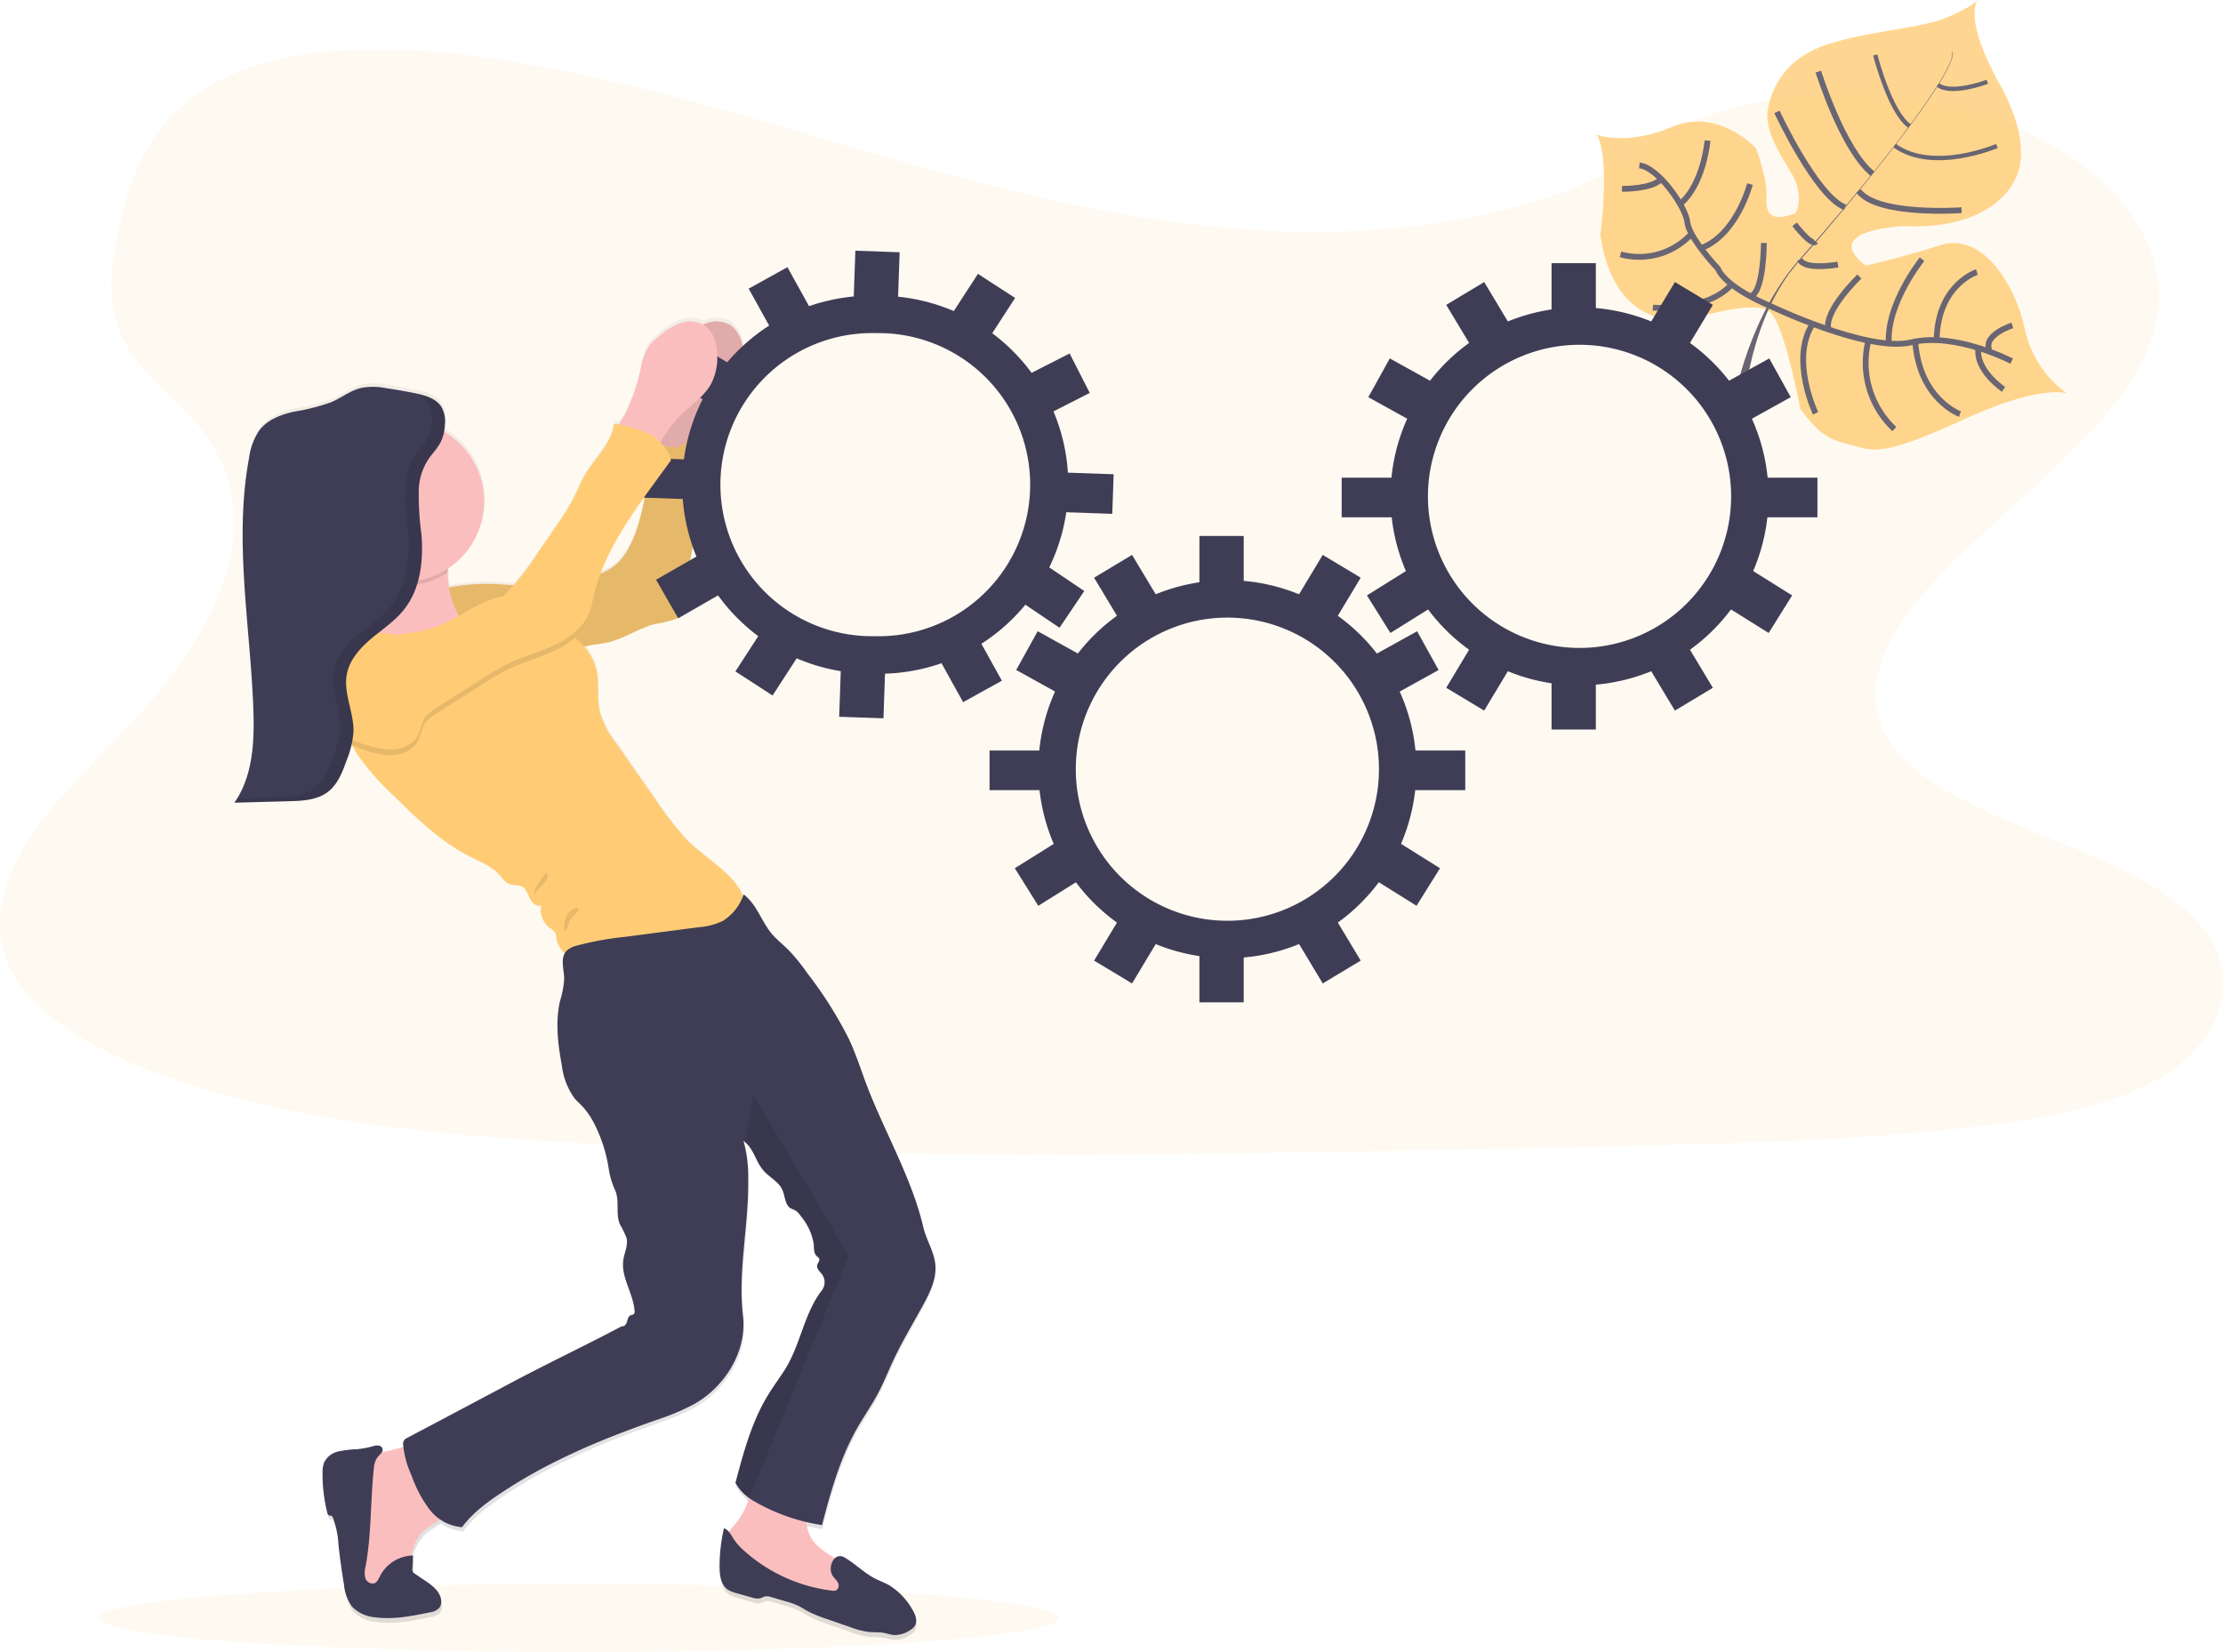 <svg xmlns="http://www.w3.org/2000/svg" xmlns:xlink="http://www.w3.org/1999/xlink" width="382.388" height="284.209" viewBox="0 0 382.388 284.209">
  <defs>
    <linearGradient id="linear-gradient" x1="0.5" y1="1" x2="0.5" gradientUnits="objectBoundingBox">
      <stop offset="0" stop-color="gray" stop-opacity="0.251"/>
      <stop offset="0.54" stop-color="gray" stop-opacity="0.122"/>
      <stop offset="1" stop-color="gray" stop-opacity="0.102"/>
    </linearGradient>
  </defs>
  <g id="undraw_in_progress_ql66" transform="translate(0.004 -0.05)">
    <path id="Path_296" data-name="Path 296" d="M317.4,128.567c-24.514-.633-47.862-6.511-70.156-12.943s-44.377-13.571-68.3-16.98c-15.39-2.193-32.991-2.5-45.388,3.629-11.935,5.894-15.791,16.068-17.863,25.537-1.561,7.11-2.477,14.59,1.8,21.245,2.97,4.621,8.235,8.5,11.878,12.931,12.678,15.4,3.716,34.389-10.019,49.426-6.439,7.053-13.92,13.78-18.893,21.291s-7.272,16.109-2.92,23.772c4.31,7.575,14.587,13.291,25.719,17.3,22.609,8.147,49.241,10.477,75.228,11.8,57.509,2.924,115.321,1.655,172.982.379,21.34-.47,42.771-.943,63.763-3.409,11.659-1.36,23.692-3.523,32.158-8.738,10.742-6.621,13.4-17.833,6.2-26.135-12.075-13.927-45.453-17.389-53.9-32.336-4.644-8.227.125-17.389,6.879-25.022,14.484-16.367,38.76-30.726,40.036-49.437.879-12.848-10.791-25.719-28.836-31.8-18.912-6.371-45.142-5.572-59.089,4.977C364.293,124.931,339.044,129.112,317.4,128.567Z" transform="translate(-95.23 -88.689)" fill="#ffcc75" opacity="0.1"/>
    <g id="Group_14" data-name="Group 14" transform="translate(274.635 0.05)" opacity="0.8">
      <path id="Path_297" data-name="Path 297" d="M901.244,142.548s-4.273-1.735-17.863,4.5-15.287,5.443-18.806,4.488-5.481-1.178-9.254-6.382c0,0-2.651-14.42-5.235-16.666s-13.515,1.276-13.515,1.276-13.113,3.015-15.628-14.518c0,0,1.773-13.212-.644-17.268,0,0,4.879,2.1,12.924-1.292s14.484,3.659,14.484,3.659,2.03,5.254,1.818,8.382,1.072,4.31,4.924,2.8c0,0,1.894-2.682-.784-7.113s-4.576-7.735-3.829-11.178,2.886-8.212,9.769-10.606,16.234-2.841,20.723-4.689S885.9,74.85,885.9,74.85s-2.761,2.769,3.746,14.5,2.36,16.821,2.36,16.821-3.462,8.25-18.742,7.575c0,0-14.723.538-6.7,6.78,0,0,5.14-1.045,12.829-3.489s13.231,7.64,14.609,14.655A18.4,18.4,0,0,0,901.244,142.548Z" transform="translate(-820.3 -74.85)" fill="#ffcc75"/>
      <path id="Path_298" data-name="Path 298" d="M962.738,98.253l.08-.023c.591,2.239-5.988,11.231-11.613,18.382l-.064-.049C959.072,106.476,963.208,99.972,962.738,98.253Z" transform="translate(-901.581 -89.374)" fill="#444053"/>
      <path id="Path_299" data-name="Path 299" d="M925.143,146.24l.034.091c-4.492,5.712-10.144,12.53-14.666,17.579-.432.481-.86.985-1.269,1.515l-.133-.1c.417-.519.845-1.026,1.277-1.515C914.909,158.751,920.655,151.948,925.143,146.24Z" transform="translate(-875.471 -119.199)" fill="#444053"/>
      <path id="Path_300" data-name="Path 300" d="M892.279,196.22l.091.152c-8.231,10.276-8.776,26.23-8.8,26.37l-1.735-1.985C881.859,220.6,883.991,206.564,892.279,196.22Z" transform="translate(-858.53 -150.248)" fill="#444053"/>
      <path id="Path_301" data-name="Path 301" d="M903.767,183.662s-9.7-5.045-17.268-3.235-24.59-6.4-24.59-6.4-7.231-2.935-8.685-6.284c0,0-4.958-5.246-5.242-7.954s-5.125-9.541-8.261-9.788" transform="translate(-832.364 -121.535)" fill="none" stroke="#444053" stroke-miterlimit="10" stroke-width="1"/>
      <path id="Path_302" data-name="Path 302" d="M997.943,239.992s-4.886-3.292-4.318-7.132" transform="translate(-927.945 -173.01)" fill="none" stroke="#444053" stroke-miterlimit="10" stroke-width="1"/>
      <path id="Path_303" data-name="Path 303" d="M972.693,242.42s-6.992-2.538-7.693-12.5" transform="translate(-910.191 -171.184)" fill="none" stroke="#444053" stroke-miterlimit="10" stroke-width="1"/>
      <path id="Path_304" data-name="Path 304" d="M947.471,244.747a15.638,15.638,0,0,1-4.462-15.227" transform="translate(-896.25 -170.935)" fill="none" stroke="#444053" stroke-miterlimit="10" stroke-width="1"/>
      <path id="Path_305" data-name="Path 305" d="M916.247,237.317s-4.447-9.329-.489-15.4" transform="translate(-878.582 -166.214)" fill="none" stroke="#444053" stroke-miterlimit="10" stroke-width="1"/>
      <path id="Path_306" data-name="Path 306" d="M1002.348,222.63s-5.057,1.606-3.969,4.265" transform="translate(-930.832 -166.655)" fill="none" stroke="#444053" stroke-miterlimit="10" stroke-width="1"/>
      <path id="Path_307" data-name="Path 307" d="M981.644,198.41s-6.765,2.144-6.924,11.715" transform="translate(-916.23 -151.609)" fill="none" stroke="#444053" stroke-miterlimit="10" stroke-width="1"/>
      <path id="Path_308" data-name="Path 308" d="M958.683,192.58s-6.155,7.6-5.719,14.5" transform="translate(-902.701 -147.987)" fill="none" stroke="#444053" stroke-miterlimit="10" stroke-width="1"/>
      <path id="Path_309" data-name="Path 309" d="M930.774,200.45s-6.117,5.844-5.337,9.091" transform="translate(-885.571 -152.876)" fill="none" stroke="#444053" stroke-miterlimit="10" stroke-width="1"/>
      <path id="Path_310" data-name="Path 310" d="M919.184,193.6s-5.735,1.026-6.534-.856" transform="translate(-877.67 -148.086)" fill="none" stroke="#444053" stroke-miterlimit="10" stroke-width="1"/>
      <path id="Path_311" data-name="Path 311" d="M910.23,176.72s2.9,3.837,3.644,2.977" transform="translate(-876.167 -138.134)" fill="none" stroke="#444053" stroke-miterlimit="10" stroke-width="1"/>
      <path id="Path_312" data-name="Path 312" d="M956.983,164.887s-14.454,1.049-17.723-3.307" transform="translate(-894.201 -128.729)" fill="none" stroke="#444053" stroke-miterlimit="10" stroke-width="1"/>
      <path id="Path_313" data-name="Path 313" d="M902.2,125.68s6.784,14.556,11.708,16.412" transform="translate(-871.178 -106.427)" fill="none" stroke="#444053" stroke-miterlimit="10" stroke-width="1"/>
      <path id="Path_314" data-name="Path 314" d="M921,107.37s4.167,13.39,9.325,17.571" transform="translate(-882.858 -95.052)" fill="none" stroke="#444053" stroke-miterlimit="10" stroke-width="1"/>
      <path id="Path_315" data-name="Path 315" d="M973.26,141.047s-10.984,4.716-17.59-.057" transform="translate(-904.395 -115.938)" fill="none" stroke="#444053" stroke-miterlimit="10" stroke-width="0.75"/>
      <path id="Path_316" data-name="Path 316" d="M946.84,99.83s2.511,9.848,5.894,12.223" transform="translate(-898.91 -90.368)" fill="none" stroke="#444053" stroke-miterlimit="10" stroke-width="0.75"/>
      <path id="Path_317" data-name="Path 317" d="M983.814,112s-6.178,2.337-8.484.545" transform="translate(-916.609 -97.929)" fill="none" stroke="#444053" stroke-miterlimit="10" stroke-width="0.75"/>
      <path id="Path_318" data-name="Path 318" d="M892.427,185.21s0,8.579-2.337,9.189" transform="translate(-863.655 -143.409)" fill="none" stroke="#444053" stroke-miterlimit="10" stroke-width="1"/>
      <path id="Path_319" data-name="Path 319" d="M845.84,208.012s9.28.8,13.556-3.992" transform="translate(-836.166 -155.094)" fill="none" stroke="#444053" stroke-miterlimit="10" stroke-width="1"/>
      <path id="Path_320" data-name="Path 320" d="M876.105,158.45s-2.242,8.712-8.435,11.045" transform="translate(-849.727 -126.785)" fill="none" stroke="#444053" stroke-miterlimit="10" stroke-width="1"/>
      <path id="Path_321" data-name="Path 321" d="M831.15,184.57a12.174,12.174,0,0,0,12.215-3.53" transform="translate(-827.04 -140.818)" fill="none" stroke="#444053" stroke-miterlimit="10" stroke-width="1"/>
      <path id="Path_322" data-name="Path 322" d="M863.06,138.7s-.621,7.39-4.64,10.848" transform="translate(-843.981 -114.515)" fill="none" stroke="#444053" stroke-miterlimit="10" stroke-width="1"/>
      <path id="Path_323" data-name="Path 323" d="M831.81,157.779s5.451.034,6.727-1.739" transform="translate(-827.45 -125.287)" fill="none" stroke="#444053" stroke-miterlimit="10" stroke-width="1"/>
    </g>
    <ellipse id="Ellipse_35" data-name="Ellipse 35" cx="82.573" cy="5.871" rx="82.573" ry="5.871" transform="translate(16.993 272.517)" fill="#ffcc75" opacity="0.1"/>
    <path id="Path_324" data-name="Path 324" d="M309.055,410.819c1.136-2.042,2.5-3.966,3.595-6.034,1-1.894,1.788-3.9,2.693-5.848,1.549-3.333,3.458-6.485,5.2-9.727,1.136-2.125,2.235-4.439,2.015-6.841-.208-2.273-1.542-4.242-2.057-6.439-2.1-9.019-7.147-17.3-10.227-26.022-.788-2.212-1.553-4.439-2.538-6.576a69.639,69.639,0,0,0-7.2-11.465,32.384,32.384,0,0,0-3.182-3.954c-.951-.951-2.019-1.788-2.882-2.818-1.78-2.121-2.614-5.174-4.841-6.818-.038.1-.08.193-.121.292-1.595-4.072-6.943-6.757-10.045-10.132a59.645,59.645,0,0,1-4.973-6.534l-6.754-9.761a16.4,16.4,0,0,1-2.818-5.413c-.576-2.417-.042-4.992-.61-7.409a9.344,9.344,0,0,0-2.064-3.924c.064-.019.133-.045.2-.061,1.288-.345,2.651-.405,3.928-.712,2.784-.663,5.2-2.443,7.977-3.155a19.457,19.457,0,0,0,4.212-1.136,3.5,3.5,0,0,0,1.629-3.72c-.9-4.754,1.61-9.572,1.186-14.393-.114-1.333-.455-2.632-.674-3.954a41.923,41.923,0,0,1-.235-9.325,19.7,19.7,0,0,1,3.087-3.837c1.7-1.644,3.738-3.03,4.924-5.087a9.92,9.92,0,0,0,1.023-6.106,5.891,5.891,0,0,0-1.894-4.03,4.761,4.761,0,0,0-4.348-.508c-.2.064-.4.144-.591.227a4.966,4.966,0,0,0-3.917-.227,11.869,11.869,0,0,0-3.833,2.417,8.761,8.761,0,0,0-1.788,1.894,11.231,11.231,0,0,0-1.22,3.875,37.879,37.879,0,0,1-2.557,7.5c-.2.424-.758,1.186-1.2,1.913l-.811-.167c-.352,3.375-3.178,5.852-4.9,8.769-.837,1.417-1.424,2.966-2.178,4.432a42.953,42.953,0,0,1-2.875,4.61q-1.534,2.273-3.072,4.5a64.005,64.005,0,0,1-4.167,5.636c-1.39-.114-2.78-.216-4.167-.239a33.821,33.821,0,0,0-6.935.617,19.319,19.319,0,0,1-.246-2.428v-.148c0-.2.023-.432.049-.686a14.015,14.015,0,0,0-.67-23.711,10.193,10.193,0,0,0,.144-1.288v-.758a1.786,1.786,0,0,0-.027-.379,5.013,5.013,0,0,0-.129-.758c-.03-.121-.064-.242-.106-.379a3.581,3.581,0,0,0-.314-.682.329.329,0,0,0-.027-.038c-.049-.08-.1-.159-.155-.235s-.049-.061-.072-.091a1.811,1.811,0,0,0-.129-.159l-.095-.1c-.042-.045-.083-.091-.129-.133l-.106-.095-.133-.117-.121-.091-.136-.1-.133-.087-.136-.087c-.045-.03-.095-.057-.144-.083l-.14-.08-.151-.076-.14-.068-.167-.072-.136-.061-.182-.068-.129-.049-.2-.068-.117-.038-.216-.068-.1-.03-.235-.064-.091-.027-.246-.061-.072-.019-.273-.061H233.6l-.4-.087q-2.489-.511-5.007-.883a11.281,11.281,0,0,0-4.14-.072c-1.871.417-3.432,1.682-5.182,2.466A34.834,34.834,0,0,1,212.3,234.7c-2.2.511-4.473,1.386-5.856,3.193a11.15,11.15,0,0,0-1.788,4.841c-2.621,14.257.2,28.881.739,43.373.208,5.64-.045,11.67-3.242,16.287l9.31-.246c.447,0,.9-.027,1.352-.053s.909-.061,1.356-.114a8.968,8.968,0,0,0,3.375-1.011,5.821,5.821,0,0,0,1.314-1.023,13.1,13.1,0,0,0,2.557-4.867c.208-.587.417-1.182.6-1.78.076-.25.148-.5.212-.758l.03-.121.106.049a23.429,23.429,0,0,0,1.261,2.083,45.132,45.132,0,0,0,5.731,6.473c4.064,4.034,8.219,8.14,13.314,10.731,1.72.867,3.579,1.6,4.89,3.03.644.693,1.2,1.583,2.114,1.822a10.513,10.513,0,0,1,1.735.242c.8.333,1.087,1.292,1.454,2.079s1.2,1.591,1.985,1.231a3.981,3.981,0,0,0,1.485,3.951,2.9,2.9,0,0,1,.962.864,3.14,3.14,0,0,1,.2,1.015,4.011,4.011,0,0,0,1.436,2.458c-.739,1.223-.148,2.977-.129,4.5a16.939,16.939,0,0,1-.708,3.761c-.837,3.655-.379,7.481.3,11.166a12.133,12.133,0,0,0,2.186,5.719c.432.511.947.954,1.4,1.451a13.485,13.485,0,0,1,2.14,3.261,25.567,25.567,0,0,1,2.322,7.439,13.545,13.545,0,0,0,1.1,3.75c.829,1.811.072,4.038.814,5.886a17.079,17.079,0,0,1,1.159,2.405c.284,1.261-.379,2.523-.557,3.807-.432,3.007,1.739,5.8,1.936,8.829a.7.7,0,0,1-.106.511c-.148.167-.4.163-.6.258-.379.182-.481.693-.6,1.117s-.462.905-.883.776c-6.223,3.329-12.666,6.405-18.889,9.734l-2.841,1.515-15.193,8.117a1.1,1.1,0,0,0-.61.992c0,.182.023.379.038.549-1.064.265-2.087.583-2.814.716-.3.057-.6.114-.894.178a.954.954,0,0,0,.136-.379.758.758,0,0,0-.67-.758,2.43,2.43,0,0,0-1.095.144,15.967,15.967,0,0,1-2.651.489,18.921,18.921,0,0,0-3.178.379,3.612,3.612,0,0,0-2.462,1.894,4.594,4.594,0,0,0-.273,1.788,27.366,27.366,0,0,0,.826,6.947.591.591,0,0,0,.277.443c.133.053.292,0,.424.061a.568.568,0,0,1,.246.311,15.575,15.575,0,0,1,.954,4.636q.379,3.5.958,6.988a7.756,7.756,0,0,0,1.39,3.818,6.236,6.236,0,0,0,3.985,1.841c3.125.42,6.28-.212,9.363-.86a2.744,2.744,0,0,0,1.579-.716,1.784,1.784,0,0,0,.379-1.261c-.072-1.557-1.489-2.651-2.776-3.526l-1.758-1.216a.758.758,0,0,1-.379-.856l.114-2.3h-.341a8.26,8.26,0,0,1,2.182-4.292c.822-.758,1.894-1.288,2.754-1.977a6.818,6.818,0,0,0,3.829,1.405c2.273-3.06,5.473-5.144,8.674-7.2a84.837,84.837,0,0,1,8.049-4.492q3.356-1.659,6.818-3.11c3.257-1.371,6.576-2.595,9.9-3.788a39.858,39.858,0,0,0,6.492-2.754c5.3-3.064,9.049-9.181,8.333-15.306-.9-7.727,1.026-15.78.9-23.56a23.349,23.349,0,0,0-.811-6.723,3.593,3.593,0,0,1,.451.379c1.379,1.288,1.712,3.333,3.03,4.8,1.026,1.155,2.587,1.894,3.208,3.3.473,1.079.405,2.538,1.394,3.159.28.178.614.254.894.428a2.991,2.991,0,0,1,.83.9c1.049,1.5,2.136,3.1,2.25,4.924.049.723-.019,1.561.511,2.049.151.14.345.242.424.432.167.379-.273.78-.348,1.2-.11.583.466,1.027.822,1.515a2.382,2.382,0,0,1,0,2.807c-3.106,4.034-3.667,9.469-6.382,13.784-.939,1.489-1.985,2.9-2.894,4.405-2.8,4.629-4.208,9.947-5.579,15.185a8.39,8.39,0,0,0,2.329,2.6,12.878,12.878,0,0,1-2.595,4.791,12.061,12.061,0,0,0-.856,1.072,2.083,2.083,0,0,0-.845-.636,30.009,30.009,0,0,0-.758,6.629c0,1.47.2,3.148,1.394,4a4.943,4.943,0,0,0,1.549.64l2.6.758a2.716,2.716,0,0,0,1.436.14c.307-.087.58-.277.894-.337a2.193,2.193,0,0,1,1.008.133l2.246.655a14.848,14.848,0,0,1,2.22.784c.64.307,1.231.7,1.86,1.045A22.475,22.475,0,0,0,304,443.84l3.871,1.333a14.086,14.086,0,0,0,3.356.871c.8.068,1.6,0,2.386.136.6.1,1.178.318,1.78.379a4.667,4.667,0,0,0,2.8-.833,2.5,2.5,0,0,0,.811-.731c.568-.886.08-2.057-.473-2.951a11.67,11.67,0,0,0-4-4.166c-.686-.379-1.428-.659-2.136-1.008-2.015-.985-3.534-2.629-5.439-3.754a1.292,1.292,0,0,0-1.633.11c-1.583-1.026-3.3-2.03-4.167-3.7a8.332,8.332,0,0,1-.758-2.557c.89.212,1.788.379,2.693.527C304.563,421.784,306.173,415.97,309.055,410.819ZM272.666,249.276c-.076.428-.159.852-.25,1.276-.758,3.557-1.841,7.541-4.318,10.189a9.47,9.47,0,0,1-2.8,1.845l-.277.136A60.764,60.764,0,0,1,272.666,249.276Z" transform="translate(-161.654 -164.396)" fill="url(#linear-gradient)"/>
    <path id="Path_325" data-name="Path 325" d="M390.836,229.273a11.305,11.305,0,0,1,1.223-3.848,8.791,8.791,0,0,1,1.792-1.894,11.946,11.946,0,0,1,3.841-2.4,4.8,4.8,0,0,1,4.352.5,5.793,5.793,0,0,1,1.913,4,9.857,9.857,0,0,1-1.026,6.06c-1.174,2.049-3.212,3.409-4.924,5.053a19.552,19.552,0,0,0-3.208,4,11.4,11.4,0,0,1-1.462,2.136,2.777,2.777,0,0,1-2.322.928,4.1,4.1,0,0,1-1.894-1.11c-.7-.614-2.587-1.708-2.651-2.682-.045-.788,1.428-2.576,1.788-3.314a37.318,37.318,0,0,0,2.579-7.435Z" transform="translate(-276.157 -165.491)" fill="#fbbebe"/>
    <path id="Path_326" data-name="Path 326" d="M390.836,229.273a11.305,11.305,0,0,1,1.223-3.848,8.791,8.791,0,0,1,1.792-1.894,11.946,11.946,0,0,1,3.841-2.4,4.8,4.8,0,0,1,4.352.5,5.793,5.793,0,0,1,1.913,4,9.857,9.857,0,0,1-1.026,6.06c-1.174,2.049-3.212,3.409-4.924,5.053a19.552,19.552,0,0,0-3.208,4,11.4,11.4,0,0,1-1.462,2.136,2.777,2.777,0,0,1-2.322.928,4.1,4.1,0,0,1-1.894-1.11c-.7-.614-2.587-1.708-2.651-2.682-.045-.788,1.428-2.576,1.788-3.314a37.318,37.318,0,0,0,2.579-7.435Z" transform="translate(-276.157 -165.491)" opacity="0.1"/>
    <path id="Path_327" data-name="Path 327" d="M293,298.245a33.977,33.977,0,0,1,9.306-1.136c5.238.076,10.632,1.345,15.621-.261a27.1,27.1,0,0,0,3.746-1.625,9.508,9.508,0,0,0,2.8-1.833c2.481-2.629,3.549-6.587,4.326-10.121a67.532,67.532,0,0,0,1.178-10.772,8.22,8.22,0,0,0,4.083,1.076,2.961,2.961,0,0,0,2.852-2.651,43.345,43.345,0,0,0,.186,10.034c.22,1.311.561,2.6.678,3.928.424,4.788-2.087,9.572-1.189,14.295a3.466,3.466,0,0,1-1.629,3.693,17.8,17.8,0,0,1-4.22,1.136c-2.776.708-5.2,2.473-7.988,3.132-1.3.307-2.651.379-3.932.708-1.841.485-3.511,1.538-5.386,1.871-1.405.25-2.852.08-4.273.2-1.235.1-2.447.428-3.685.458a10.634,10.634,0,0,1-7.913-3.917C295.542,304.184,294.265,301,293,298.245Z" transform="translate(-218.093 -196.604)" fill="#ffcc75"/>
    <path id="Path_328" data-name="Path 328" d="M293,298.245a33.977,33.977,0,0,1,9.306-1.136c5.238.076,10.632,1.345,15.621-.261a27.1,27.1,0,0,0,3.746-1.625,9.508,9.508,0,0,0,2.8-1.833c2.481-2.629,3.549-6.587,4.326-10.121a67.532,67.532,0,0,0,1.178-10.772,8.22,8.22,0,0,0,4.083,1.076,2.961,2.961,0,0,0,2.852-2.651,43.345,43.345,0,0,0,.186,10.034c.22,1.311.561,2.6.678,3.928.424,4.788-2.087,9.572-1.189,14.295a3.466,3.466,0,0,1-1.629,3.693,17.8,17.8,0,0,1-4.22,1.136c-2.776.708-5.2,2.473-7.988,3.132-1.3.307-2.651.379-3.932.708-1.841.485-3.511,1.538-5.386,1.871-1.405.25-2.852.08-4.273.2-1.235.1-2.447.428-3.685.458a10.634,10.634,0,0,1-7.913-3.917C295.542,304.184,294.265,301,293,298.245Z" transform="translate(-218.093 -196.604)" opacity="0.1"/>
    <path id="Path_329" data-name="Path 329" d="M599.3,344.789a26.075,26.075,0,1,1-26.075,26.073A26.075,26.075,0,0,1,599.3,344.789m0-6.439a32.514,32.514,0,1,0,32.514,32.513A32.514,32.514,0,0,0,599.3,338.35Z" transform="translate(-388.178 -238.493)" fill="#3f3d56"/>
    <rect id="Rectangle_57" data-name="Rectangle 57" width="7.621" height="8.022" transform="translate(206.312 92.251)" fill="#3f3d56"/>
    <rect id="Rectangle_58" data-name="Rectangle 58" width="7.621" height="8.022" transform="matrix(0.857, 0.515, -0.515, 0.857, 227.526, 95.506)" fill="#3f3d56"/>
    <rect id="Rectangle_59" data-name="Rectangle 59" width="7.621" height="8.022" transform="matrix(0.485, 0.875, -0.875, 0.485, 243.76, 108.642)" fill="#3f3d56"/>
    <rect id="Rectangle_60" data-name="Rectangle 60" width="7.621" height="8.022" transform="matrix(-0.53, 0.848, -0.848, -0.53, 247.698, 149.411)" fill="#3f3d56"/>
    <rect id="Rectangle_61" data-name="Rectangle 61" width="7.621" height="8.022" transform="matrix(-0.485, 0.875, -0.875, -0.485, 185.511, 112.529)" fill="#3f3d56"/>
    <rect id="Rectangle_62" data-name="Rectangle 62" width="7.621" height="8.022" transform="matrix(0.53, 0.848, -0.848, 0.53, 181.36, 145.157)" fill="#3f3d56"/>
    <rect id="Rectangle_63" data-name="Rectangle 63" width="7.621" height="8.022" transform="matrix(-0.857, 0.515, -0.515, -0.857, 198.855, 102.381)" fill="#3f3d56"/>
    <rect id="Rectangle_64" data-name="Rectangle 64" width="7.621" height="8.022" transform="translate(206.312 164.46)" fill="#3f3d56"/>
    <rect id="Rectangle_65" data-name="Rectangle 65" width="7.621" height="8.022" transform="matrix(0.857, -0.515, 0.515, 0.857, 223.396, 162.354)" fill="#3f3d56"/>
    <rect id="Rectangle_66" data-name="Rectangle 66" width="7.621" height="8.022" transform="matrix(-0.857, -0.515, 0.515, -0.857, 194.725, 169.23)" fill="#3f3d56"/>
    <rect id="Rectangle_67" data-name="Rectangle 67" width="9.227" height="6.818" transform="translate(170.211 129.159)" fill="#3f3d56"/>
    <rect id="Rectangle_68" data-name="Rectangle 68" width="9.227" height="6.818" transform="translate(252.041 135.977) rotate(180)" fill="#3f3d56"/>
    <path id="Path_330" data-name="Path 330" d="M759.224,220.879a26.075,26.075,0,1,1-26.075,26.073,26.075,26.075,0,0,1,26.075-26.073m0-6.439a32.514,32.514,0,1,0,32.514,32.513A32.514,32.514,0,0,0,759.224,214.44Z" transform="translate(-487.525 -161.517)" fill="#3f3d56"/>
    <rect id="Rectangle_69" data-name="Rectangle 69" width="7.621" height="8.022" transform="translate(266.885 45.321)" fill="#3f3d56"/>
    <rect id="Rectangle_70" data-name="Rectangle 70" width="7.621" height="8.022" transform="matrix(0.857, 0.515, -0.515, 0.857, 288.102, 48.57)" fill="#3f3d56"/>
    <rect id="Rectangle_71" data-name="Rectangle 71" width="7.621" height="8.022" transform="matrix(0.485, 0.875, -0.875, 0.485, 304.335, 61.707)" fill="#3f3d56"/>
    <rect id="Rectangle_72" data-name="Rectangle 72" width="7.621" height="8.022" transform="matrix(-0.53, 0.848, -0.848, -0.53, 308.27, 102.478)" fill="#3f3d56"/>
    <rect id="Rectangle_73" data-name="Rectangle 73" width="7.621" height="8.022" transform="matrix(-0.485, 0.875, -0.875, -0.485, 246.082, 65.6)" fill="#3f3d56"/>
    <rect id="Rectangle_74" data-name="Rectangle 74" width="7.621" height="8.022" transform="matrix(0.53, 0.848, -0.848, 0.53, 241.932, 98.226)" fill="#3f3d56"/>
    <rect id="Rectangle_75" data-name="Rectangle 75" width="7.621" height="8.022" transform="matrix(-0.857, 0.515, -0.515, -0.857, 259.429, 55.446)" fill="#3f3d56"/>
    <rect id="Rectangle_76" data-name="Rectangle 76" width="7.621" height="8.022" transform="translate(266.885 117.527)" fill="#3f3d56"/>
    <rect id="Rectangle_77" data-name="Rectangle 77" width="7.621" height="8.022" transform="matrix(0.857, -0.515, 0.515, 0.857, 283.969, 115.421)" fill="#3f3d56"/>
    <rect id="Rectangle_78" data-name="Rectangle 78" width="7.621" height="8.022" transform="matrix(-0.857, -0.515, 0.515, -0.857, 255.296, 122.295)" fill="#3f3d56"/>
    <rect id="Rectangle_79" data-name="Rectangle 79" width="9.227" height="6.818" transform="translate(230.78 82.225)" fill="#3f3d56"/>
    <rect id="Rectangle_80" data-name="Rectangle 80" width="9.227" height="6.818" transform="translate(312.618 89.043) rotate(180)" fill="#3f3d56"/>
    <path id="Path_331" data-name="Path 331" d="M438.431,215.571h.92a26.073,26.073,0,1,1-.886,52.138c-.307,0-.614,0-.924,0a26.073,26.073,0,1,1,.89-52.138m0-6.435h0a32.512,32.512,0,1,0-1.114,65.014c.379,0,.758.014,1.136.014a32.512,32.512,0,1,0,1.11-65.014c-.379,0-.758-.014-1.136-.014Z" transform="translate(-287.893 -158.216)" fill="#3f3d56"/>
    <rect id="Rectangle_81" data-name="Rectangle 81" width="7.621" height="8.022" transform="translate(147.13 43.178) rotate(1.99)" fill="#3f3d56"/>
    <rect id="Rectangle_82" data-name="Rectangle 82" width="7.621" height="8.022" transform="matrix(0.839, 0.544, -0.544, 0.839, 168.216, 47.16)" fill="#3f3d56"/>
    <rect id="Rectangle_83" data-name="Rectangle 83" width="7.621" height="8.022" transform="translate(183.986 60.853) rotate(62.99)" fill="#3f3d56"/>
    <rect id="Rectangle_84" data-name="Rectangle 84" width="7.621" height="8.022" transform="translate(186.51 101.723) rotate(123.99)" fill="#3f3d56"/>
    <rect id="Rectangle_85" data-name="Rectangle 85" width="7.621" height="8.022" transform="matrix(-0.515, 0.857, -0.857, -0.515, 125.635, 62.711)" fill="#3f3d56"/>
    <rect id="Rectangle_86" data-name="Rectangle 86" width="7.647" height="8.05" transform="translate(119.824 95.772) rotate(60.113)" fill="#3f3d56"/>
    <rect id="Rectangle_87" data-name="Rectangle 87" width="7.621" height="8.022" transform="translate(139.334 53.026) rotate(150.99)" fill="#3f3d56"/>
    <rect id="Rectangle_88" data-name="Rectangle 88" width="7.621" height="8.022" transform="translate(144.625 115.337) rotate(1.99)" fill="#3f3d56"/>
    <rect id="Rectangle_89" data-name="Rectangle 89" width="7.621" height="8.022" transform="translate(161.776 113.83) rotate(-29.01)" fill="#3f3d56"/>
    <rect id="Rectangle_90" data-name="Rectangle 90" width="7.621" height="8.022" transform="matrix(-0.839, -0.544, 0.544, -0.839, 132.888, 119.698)" fill="#3f3d56"/>
    <rect id="Rectangle_91" data-name="Rectangle 91" width="9.227" height="6.818" transform="translate(109.771 78.805) rotate(1.99)" fill="#3f3d56"/>
    <rect id="Rectangle_92" data-name="Rectangle 92" width="9.227" height="6.818" transform="translate(191.324 88.448) rotate(-178.01)" fill="#3f3d56"/>
    <path id="Path_332" data-name="Path 332" d="M260.176,732.071a7.827,7.827,0,0,0-2.686.837,6.31,6.31,0,0,0-2.337,3.151,27.288,27.288,0,0,0-1.568,9.848,21.175,21.175,0,0,0,1.011,7.973,5.038,5.038,0,0,0,1.337,2.087,4.759,4.759,0,0,0,1.829.886,4.993,4.993,0,0,0,4.288-.53c1.311-1.026,1.64-2.833,1.917-4.473.379-2.212.905-4.545,2.549-6.087,1.22-1.136,2.966-1.7,3.852-3.114,1.057-1.674.5-3.86-.174-5.723-.587-1.614-1.447-4.89-3.136-5.716S261.933,731.753,260.176,732.071Z" transform="translate(-193.601 -482.387)" fill="#fbbebe"/>
    <path id="Path_333" data-name="Path 333" d="M428.853,749.664a12.67,12.67,0,0,1-2.651,4.89c-.758.864-1.686,1.913-1.288,2.985a2.671,2.671,0,0,0,.7.943c5.553,5.435,13.321,8.079,21.029,9.041a.724.724,0,0,0,.379,0c.227-.1.28-.379.311-.633a8.006,8.006,0,0,0,0-2.424c-.379-1.894-2.026-3.208-3.64-4.246s-3.379-2.045-4.28-3.738c-1.136-2.106-.648-4.848-1.985-6.818-1.083-1.6-3.095-2.273-5-2.587-.663-.1-2.072-.83-2.651-.492S429.054,749.005,428.853,749.664Z" transform="translate(-299.982 -492.044)" fill="#fbbebe"/>
    <path id="Path_334" data-name="Path 334" d="M252.034,732.127a.758.758,0,0,0-.67-.758,2.425,2.425,0,0,0-1.095.14,15.992,15.992,0,0,1-2.651.485,19.051,19.051,0,0,0-3.185.379,3.6,3.6,0,0,0-2.466,1.894,4.694,4.694,0,0,0-.273,1.776,27.136,27.136,0,0,0,.826,6.9.6.6,0,0,0,.28.443c.133.053.292,0,.424.061a.561.561,0,0,1,.246.307,15.221,15.221,0,0,1,.958,4.606q.379,3.481.958,6.939a7.6,7.6,0,0,0,1.394,3.788,6.229,6.229,0,0,0,3.988,1.826c3.129.417,6.288-.212,9.378-.856a2.734,2.734,0,0,0,1.579-.708,1.765,1.765,0,0,0,.379-1.254c-.072-1.545-1.492-2.651-2.78-3.5l-1.773-1.193a.92.92,0,0,1-.311-.28,1,1,0,0,1-.087-.568l.114-2.273a6.508,6.508,0,0,0-5.682,3.526c-.246.489-.477,1.061-.989,1.25a1.307,1.307,0,0,1-1.549-.936,4.075,4.075,0,0,1,.057-2c1.038-5.56.8-11.276,1.428-16.9a3.848,3.848,0,0,1,.564-1.78C251.405,733.017,251.977,732.646,252.034,732.127Z" transform="translate(-186.217 -482.639)" fill="#3f3d56"/>
    <path id="Path_335" data-name="Path 335" d="M441.415,777.022c.261.432.667.758.909,1.2a1.02,1.02,0,0,1-.2,1.352,1.333,1.333,0,0,1-.818.083,27.688,27.688,0,0,1-14.973-6.772,10.5,10.5,0,0,1-1.833-2.011c-.489-.758-.9-1.648-1.735-1.958a29.608,29.608,0,0,0-.758,6.583c0,1.458.2,3.125,1.394,3.97a4.989,4.989,0,0,0,1.553.633l2.6.735a2.769,2.769,0,0,0,1.439.14c.307-.083.58-.276.894-.333a2.213,2.213,0,0,1,1.011.129l2.246.655a14.869,14.869,0,0,1,2.223.758c.64.3,1.235.7,1.86,1.038a22.262,22.262,0,0,0,3.254,1.322l3.954,1.371a13.948,13.948,0,0,0,3.364.864c.8.068,1.6,0,2.39.136.6.1,1.178.318,1.784.379a4.716,4.716,0,0,0,2.8-.83,2.535,2.535,0,0,0,.814-.723c.568-.883.08-2.045-.477-2.936a11.526,11.526,0,0,0-4.007-4.125c-.689-.379-1.432-.659-2.14-1-2.015-.977-3.542-2.61-5.447-3.727C441.725,772.908,440.566,775.632,441.415,777.022Z" transform="translate(-298.237 -505.975)" fill="#3f3d56"/>
    <path id="Path_336" data-name="Path 336" d="M281.652,339.112a16.382,16.382,0,0,1-6.992,2.72,28.2,28.2,0,0,1-3.958.212,100.678,100.678,0,0,1-16.461-1.375c2.167-2.386,4.356-4.924,5.174-8.053a13.227,13.227,0,0,0,.246-5.045,37.768,37.768,0,0,0-1.538-6.352,44.012,44.012,0,0,0,6.958-.178c1.318-.133,4.545-1.333,5.682-.424,1.064.845.261,3.833.242,5.212v.148a16.772,16.772,0,0,0,1.329,6.083C274,335.786,277.565,338.847,281.652,339.112Z" transform="translate(-194.014 -227.267)" fill="#fbbebe"/>
    <path id="Path_337" data-name="Path 337" d="M277.381,325.778a13.893,13.893,0,0,1-11.363,1.742,37.761,37.761,0,0,0-1.538-6.352,44.016,44.016,0,0,0,6.958-.178c1.318-.133,4.545-1.333,5.682-.424C278.2,321.411,277.4,324.4,277.381,325.778Z" transform="translate(-200.375 -227.236)" opacity="0.1"/>
    <circle id="Ellipse_36" data-name="Ellipse 36" cx="13.863" cy="13.863" r="13.863" transform="translate(55.552 72.43)" fill="#fbbebe"/>
    <path id="Path_338" data-name="Path 338" d="M316.119,404.831a6.439,6.439,0,0,1-3.125,5.564,12.347,12.347,0,0,1-3.409,1.193c-6.341,1.515-12.837,2.761-19.348,2.39a10.658,10.658,0,0,1-4.106-.864,4.386,4.386,0,0,1-2.534-3.167,3,3,0,0,0-.2-1.008,2.841,2.841,0,0,0-.962-.856,3.943,3.943,0,0,1-1.462-3.913c-.792.352-1.617-.443-1.989-1.227s-.663-1.731-1.458-2.061a11.855,11.855,0,0,0-1.739-.242c-.913-.235-1.47-1.136-2.114-1.811-1.314-1.405-3.178-2.132-4.9-3-5.1-2.572-9.261-6.647-13.333-10.655a44.292,44.292,0,0,1-5.738-6.439c-.458-.67-.871-1.36-1.261-2.068a58.146,58.146,0,0,1-3.2-7.314,8.411,8.411,0,0,1-.826-4.167c.019-.129.045-.258.076-.379a7.973,7.973,0,0,1,1.258-2.542c1.409-2.072,3.257-4.034,5.682-4.67s4.845.133,7.307.655a18.613,18.613,0,0,0,2.481.379,23.13,23.13,0,0,0,7.716-1.212l2.75-.758c1.379-.379,2.068-2.045,3.462-2.337a4.86,4.86,0,0,1,1.867.095,25.76,25.76,0,0,1,8.17,2.67,13.46,13.46,0,0,1,1.587,1.079,10.042,10.042,0,0,1,3.689,5.451c.568,2.4.034,4.958.61,7.356a16.3,16.3,0,0,0,2.826,5.379l6.769,9.666a60.051,60.051,0,0,0,4.981,6.492C309.278,396.467,316.028,399.456,316.119,404.831Z" transform="translate(-187.884 -248.389)" fill="#ffcc75"/>
    <path id="Path_339" data-name="Path 339" d="M378.9,229.273a11.3,11.3,0,0,1,1.22-3.848,8.792,8.792,0,0,1,1.792-1.894,11.987,11.987,0,0,1,3.841-2.4,4.8,4.8,0,0,1,4.352.5,5.793,5.793,0,0,1,1.913,4,9.857,9.857,0,0,1-1.026,6.06c-1.174,2.049-3.212,3.409-4.924,5.053a19.7,19.7,0,0,0-3.208,4,11.4,11.4,0,0,1-1.462,2.136,2.776,2.776,0,0,1-2.322.928,4.115,4.115,0,0,1-1.894-1.11c-.7-.614-2.591-1.708-2.651-2.682-.045-.788,1.428-2.576,1.788-3.314a37.568,37.568,0,0,0,2.583-7.435Z" transform="translate(-268.739 -165.491)" fill="#fbbebe"/>
    <path id="Path_340" data-name="Path 340" d="M367.817,551.534c-1.742,3.216-3.651,6.348-5.2,9.659-.905,1.935-1.689,3.928-2.7,5.81-1.1,2.053-2.451,3.962-3.6,5.992-2.89,5.117-4.5,10.89-5.988,16.575a33.017,33.017,0,0,1-11.8-4.167c-.246-.144-.481-.3-.708-.458a8.425,8.425,0,0,1-2.382-2.625c1.375-5.2,2.788-10.488,5.587-15.083.913-1.515,1.958-2.9,2.9-4.375,2.723-4.28,3.284-9.681,6.394-13.689a2.352,2.352,0,0,0,0-2.788c-.36-.466-.932-.909-.826-1.485.08-.42.519-.8.348-1.193-.08-.189-.273-.292-.424-.428-.53-.489-.462-1.322-.508-2.038a9.853,9.853,0,0,0-2.273-4.89,3.031,3.031,0,0,0-.83-.894c-.28-.17-.614-.246-.894-.42-.992-.621-.92-2.068-1.4-3.14-.621-1.413-2.186-2.133-3.212-3.28-1.307-1.458-1.64-3.492-3.03-4.769a3.789,3.789,0,0,0-.451-.379,23.352,23.352,0,0,1,.807,6.678c.133,7.723-1.8,15.719-.894,23.393.712,6.087-3.03,12.162-8.352,15.2a40.2,40.2,0,0,1-6.5,2.739c-3.329,1.178-6.648,2.394-9.913,3.757q-3.462,1.432-6.818,3.087a86.163,86.163,0,0,0-8.064,4.462c-3.2,2.038-6.409,4.11-8.685,7.151a7.813,7.813,0,0,1-5.61-3.087,21.408,21.408,0,0,1-3.072-5.818,16.148,16.148,0,0,1-1.458-5.477,1.083,1.083,0,0,1,.659-.947l15.215-8.064,2.845-1.515c6.231-3.307,12.685-6.363,18.916-9.666.42.125.758-.352.883-.758s.212-.928.606-1.11c.2-.095.455-.091.6-.258a.719.719,0,0,0,.106-.5c-.2-3.03-2.375-5.784-1.939-8.772.186-1.273.841-2.526.557-3.788a16.531,16.531,0,0,0-1.159-2.39c-.758-1.837,0-4.049-.818-5.848a13.522,13.522,0,0,1-1.1-3.727,25.313,25.313,0,0,0-2.326-7.386,13.466,13.466,0,0,0-2.14-3.239c-.458-.492-.973-.932-1.409-1.443a11.993,11.993,0,0,1-2.185-5.682c-.682-3.663-1.136-7.462-.3-11.091a15.745,15.745,0,0,0,.708-3.735c-.019-1.678-.758-3.636.409-4.848a3.765,3.765,0,0,1,1.7-.875,51.433,51.433,0,0,1,8.25-1.515l12.708-1.663a11.541,11.541,0,0,0,4.227-1.1,8.5,8.5,0,0,0,3.568-4.545c2.231,1.629,3.064,4.663,4.845,6.765.867,1.026,1.939,1.856,2.89,2.8a32.431,32.431,0,0,1,3.185,3.928,69.146,69.146,0,0,1,7.2,11.39c.989,2.121,1.754,4.333,2.542,6.534,3.1,8.663,8.159,16.886,10.257,25.84.515,2.189,1.852,4.166,2.061,6.4C370.056,547.125,368.957,549.421,367.817,551.534Z" transform="translate(-208.936 -327.167)" fill="#3f3d56"/>
    <path id="Path_341" data-name="Path 341" d="M338.23,473.525a3.9,3.9,0,0,0-.47,1.875c.284-1.4,2.212-2.178,2.337-3.564.057-.64-.061-.61-.455-.273C339.044,472.082,338.783,472.976,338.23,473.525Z" transform="translate(-245.899 -321.102)" opacity="0.1"/>
    <path id="Path_342" data-name="Path 342" d="M352.574,487.635a2.89,2.89,0,0,0-.879,1.3,3.3,3.3,0,0,0-.178,2.273c.284-.133.379-.481.466-.784a5.471,5.471,0,0,1,.6-1.341c.227-.379,1.276-1.223,1.273-1.621C353.846,486.851,352.854,487.419,352.574,487.635Z" transform="translate(-254.368 -330.955)" opacity="0.1"/>
    <path id="Path_343" data-name="Path 343" d="M284.664,358.091a14.3,14.3,0,0,1-2.924,1.947c-2.746,1.39-5.788,2.125-8.553,3.473a42.341,42.341,0,0,0-3.97,2.314L261,371.034a8.813,8.813,0,0,0-1.811,1.375c-.989,1.053-.985,2.905-1.894,4.034a5.548,5.548,0,0,1-3.988,1.841,12.958,12.958,0,0,1-4.443-.758,23.065,23.065,0,0,1-2.538-.924,11.962,11.962,0,0,1-2.439-1.394,6.96,6.96,0,0,1-2.871-4.545,8.977,8.977,0,0,1,.489-3.7,14.215,14.215,0,0,1,.875-2.246,9.037,9.037,0,0,1,.7-1.182c1.894-2.674,5.216-3.928,8.432-4.545,1.689-.33,3.409-.53,5.117-.818a18.618,18.618,0,0,0,2.481.379,23.131,23.131,0,0,0,7.716-1.212l2.75-.758c1.379-.379,2.068-2.045,3.462-2.337a4.859,4.859,0,0,1,1.867.095,25.759,25.759,0,0,1,8.17,2.67A13.457,13.457,0,0,1,284.664,358.091Z" transform="translate(-185.781 -248.333)" opacity="0.1"/>
    <path id="Path_344" data-name="Path 344" d="M291.365,267.35c-.352,3.352-3.182,5.814-4.924,8.712-.837,1.405-1.424,2.947-2.178,4.4a43.63,43.63,0,0,1-2.879,4.583l-3.079,4.47A46.245,46.245,0,0,1,272.35,297c-4.034.686-7.416,3.682-11.242,5.136-3.061,1.163-6.4,1.322-9.609,1.947s-6.541,1.894-8.428,4.545a11.9,11.9,0,0,0-1.576,3.409,8.833,8.833,0,0,0-.485,3.7,7.026,7.026,0,0,0,2.867,4.545,15.866,15.866,0,0,0,4.977,2.318,13.048,13.048,0,0,0,4.443.758,5.406,5.406,0,0,0,3.992-1.841c.939-1.182.894-2.981,1.894-4.034A8.842,8.842,0,0,1,261,316.106l8.219-5.208a42.362,42.362,0,0,1,3.966-2.3c2.765-1.352,5.807-2.083,8.553-3.473s5.3-3.685,5.852-6.716c1.674-9.31,8.117-17.158,13.636-24.848-.182-.038-.125-.451-.193-.625a7.936,7.936,0,0,0-4.038-4.068A23.888,23.888,0,0,0,291.365,267.35Z" transform="translate(-185.777 -194.386)" fill="#ffcc75"/>
    <path id="Path_345" data-name="Path 345" d="M237.9,256.961a5.136,5.136,0,0,0-.572-2.924c-.913-1.515-2.826-2.049-4.545-2.405q-2.5-.511-5.015-.879a11.321,11.321,0,0,0-4.148-.068c-1.894.413-3.435,1.667-5.189,2.447a35.433,35.433,0,0,1-6.579,1.678c-2.212.511-4.477,1.379-5.863,3.174a10.979,10.979,0,0,0-1.788,4.8c-2.625,14.162.2,28.688.739,43.082.208,5.6-.045,11.59-3.246,16.193l9.322-.246c2.386-.061,4.951-.186,6.818-1.659,1.651-1.3,2.432-3.382,3.14-5.36a16.583,16.583,0,0,0,1.189-4.8c.148-3.382-1.773-6.7-1.136-10.034.466-2.485,2.273-4.492,4.208-6.125s4.087-3.03,5.651-5.03c2.8-3.534,3.329-8.363,2.981-12.852a49.007,49.007,0,0,1-.455-8.011,10.1,10.1,0,0,1,2.114-5.613C236.992,260.57,237.768,259.464,237.9,256.961Z" transform="translate(-161.368 -183.929)" fill="#3f3d56"/>
    <path id="Path_346" data-name="Path 346" d="M237.294,255.9c-.9-1.492-2.761-2.03-4.47-2.386a4.405,4.405,0,0,1,2.212,1.742,5.106,5.106,0,0,1,.572,2.924c-.129,2.5-.905,3.606-2.39,5.375a10.09,10.09,0,0,0-2.114,5.613,49.005,49.005,0,0,0,.455,8.011c.348,4.488-.186,9.318-2.977,12.852-1.568,1.985-3.72,3.409-5.651,5.03s-3.746,3.64-4.212,6.125c-.625,3.329,1.3,6.651,1.136,10.034a16.591,16.591,0,0,1-1.193,4.8c-.7,1.977-1.489,4.06-3.14,5.356-1.894,1.473-4.443,1.6-6.818,1.663l-6.6.174c-.148.242-.3.485-.462.716l9.322-.246c2.386-.061,4.951-.186,6.818-1.659,1.651-1.3,2.432-3.382,3.14-5.36a16.584,16.584,0,0,0,1.189-4.8c.148-3.382-1.773-6.7-1.136-10.034.466-2.485,2.273-4.492,4.208-6.125s4.087-3.03,5.651-5.03c2.8-3.534,3.329-8.363,2.981-12.852a49.005,49.005,0,0,1-.455-8.011,10.1,10.1,0,0,1,2.114-5.613c1.485-1.765,2.273-2.871,2.39-5.375A5.136,5.136,0,0,0,237.294,255.9Z" transform="translate(-161.337 -185.788)" opacity="0.1"/>
    <path id="Path_347" data-name="Path 347" d="M448.7,599.719l-17.109,41.722a8.424,8.424,0,0,1-2.383-2.625c1.375-5.2,2.788-10.488,5.587-15.083.913-1.515,1.958-2.9,2.9-4.375,2.723-4.28,3.284-9.681,6.394-13.689a2.352,2.352,0,0,0,0-2.788c-.36-.466-.932-.909-.826-1.485.08-.42.519-.8.349-1.193-.08-.189-.273-.292-.424-.428-.53-.489-.462-1.322-.508-2.038a9.853,9.853,0,0,0-2.273-4.89,3.031,3.031,0,0,0-.83-.894c-.28-.17-.614-.246-.894-.42-.992-.621-.92-2.068-1.4-3.14-.621-1.413-2.186-2.132-3.212-3.28-1.307-1.458-1.64-3.492-3.03-4.769l-.117-.3L432.259,572Z" transform="translate(-302.71 -383.643)" opacity="0.1"/>
  </g>
</svg>

